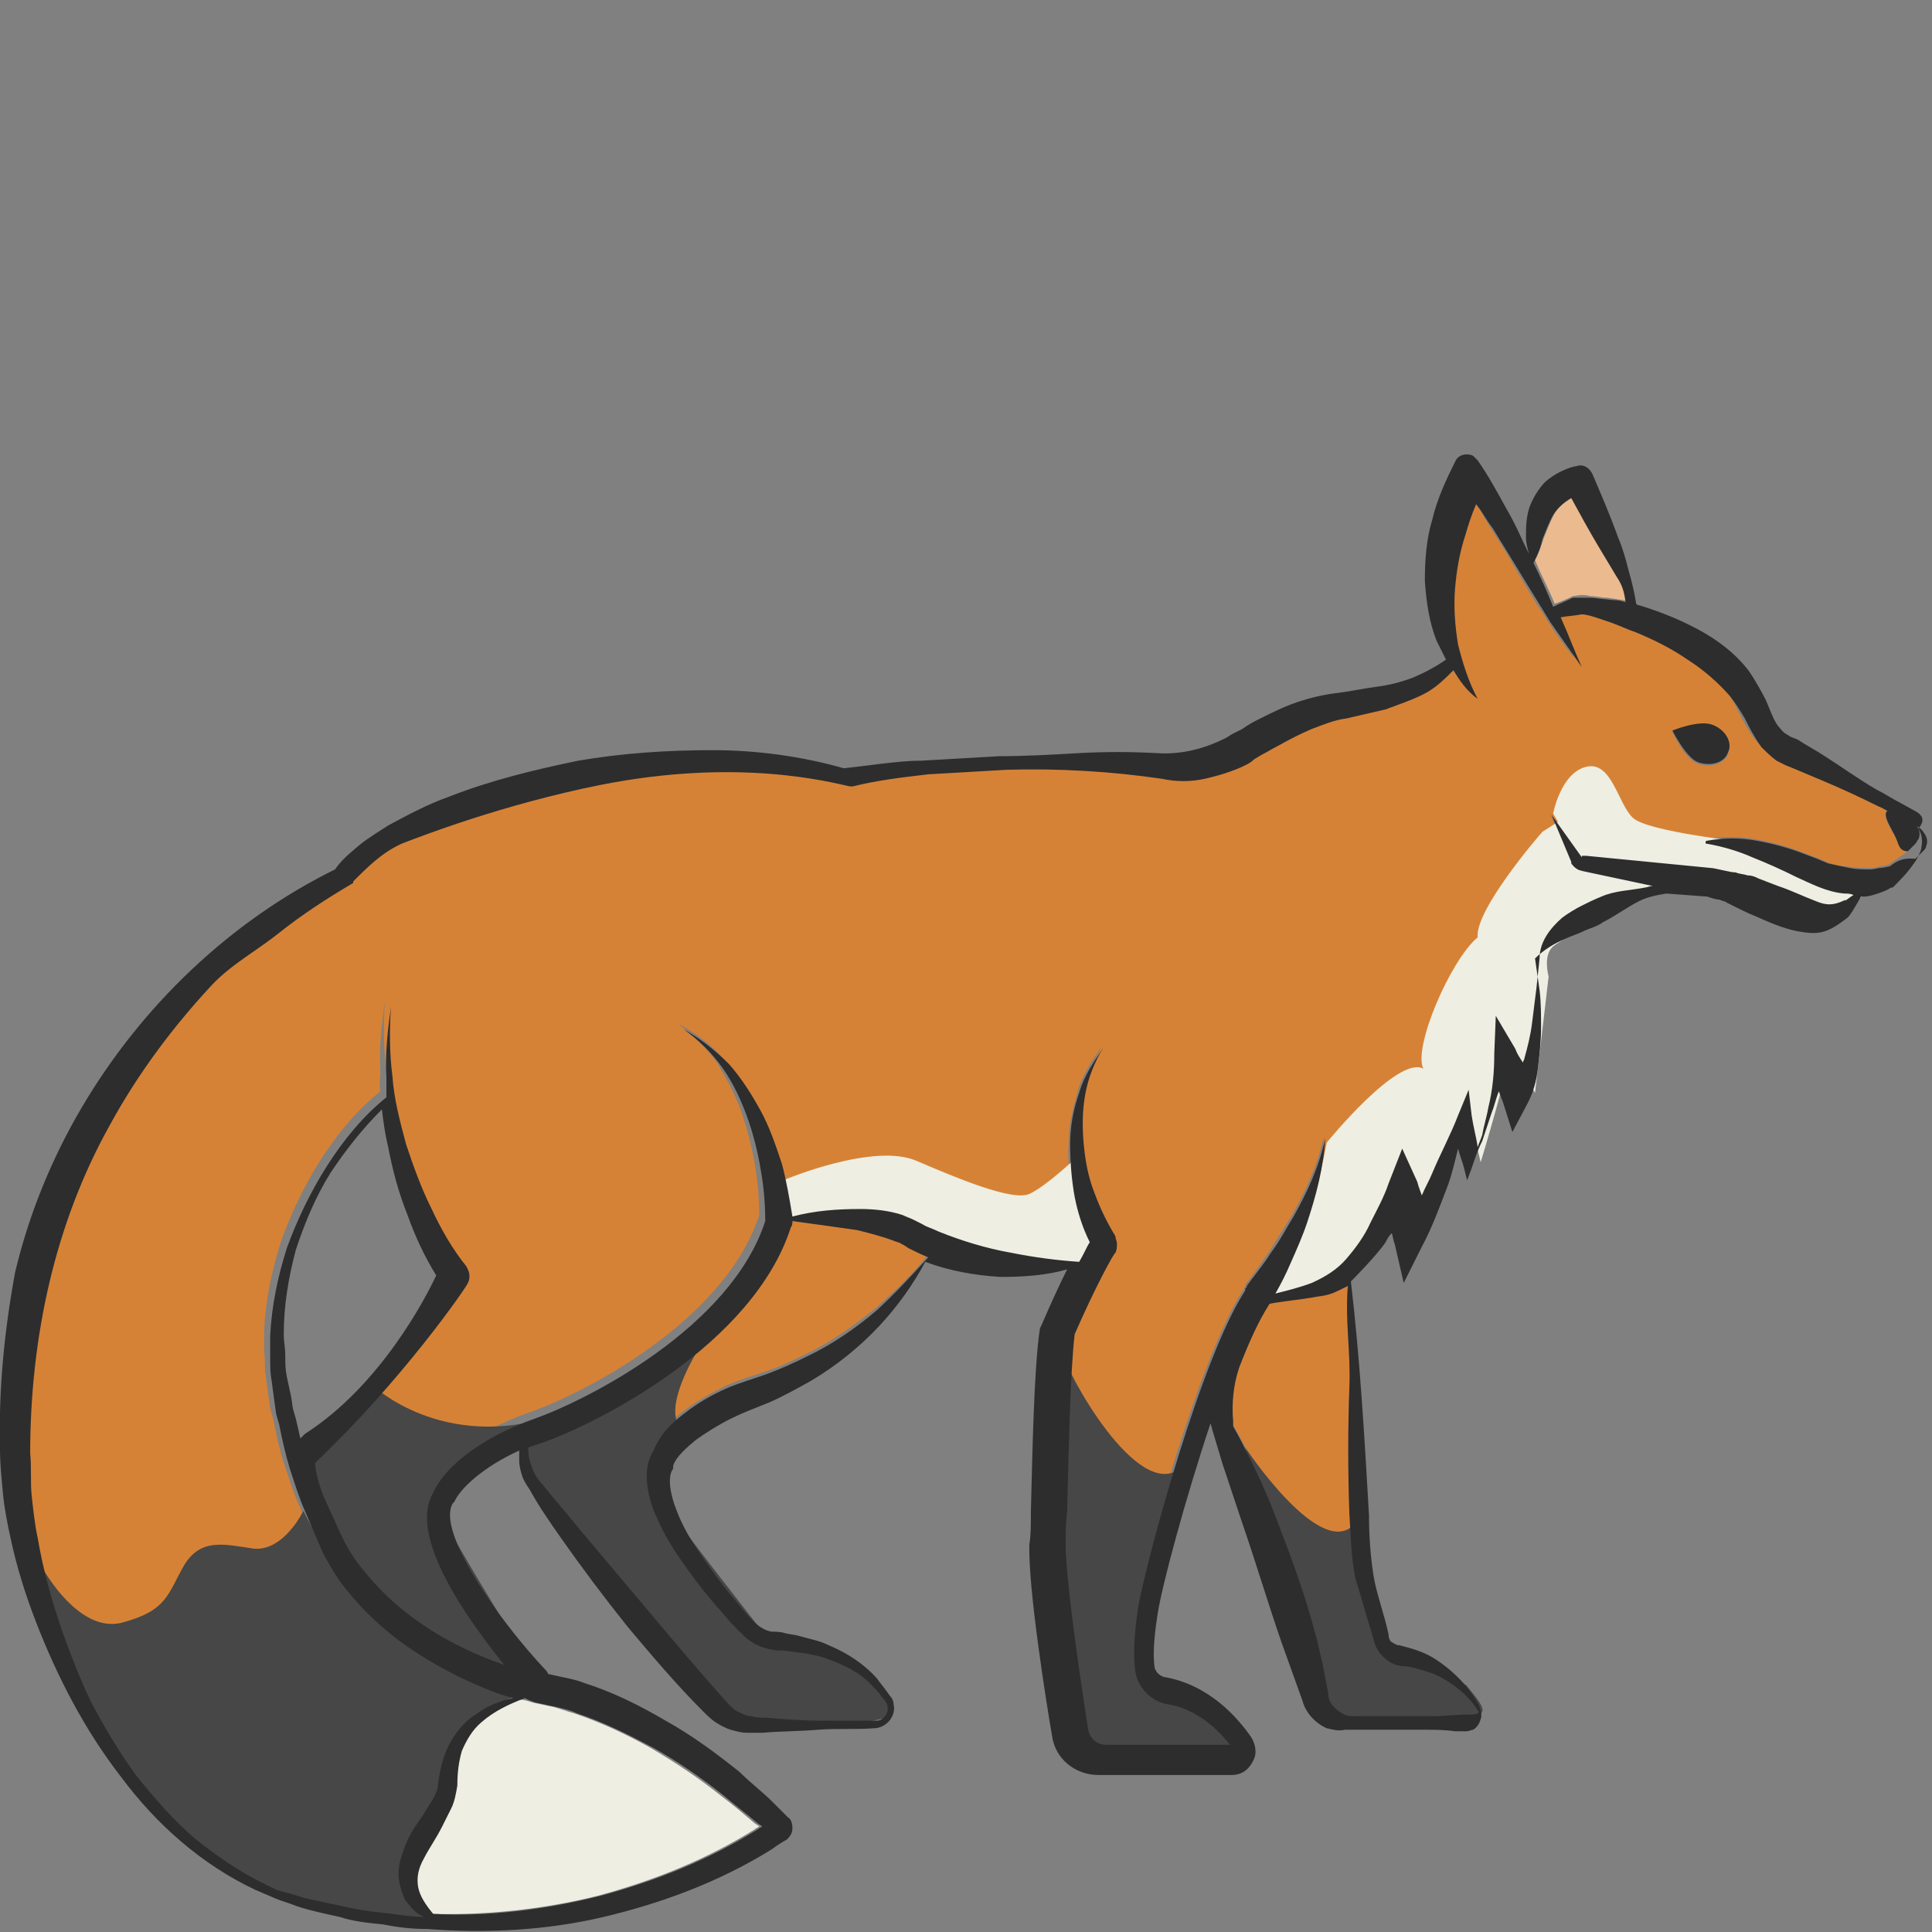 <?xml version="1.0" encoding="utf-8"?>
<!-- Generator: Adobe Illustrator 23.0.0, SVG Export Plug-In . SVG Version: 6.00 Build 0)  -->
<svg version="1.1" id="Layer_1" xmlns="http://www.w3.org/2000/svg" xmlns:xlink="http://www.w3.org/1999/xlink" x="0px" y="0px"
	 viewBox="0 0 128 128" 
width="128" height="128"
style="enable-background:new 0 0 128 128;" xml:space="preserve">
<rect x="0" y="0" width="128" height="128" fill="#808080" stroke="none"/>
<style type="text/css">
	.st0{fill:#D68236;}
	.st1{fill:#474747;}
	.st2{fill:#EEEEE2;}
	.st3{fill:#EBBB8F;}
	.st4{fill:#2D2D2D;}
</style>
<g>
	<path class="st0" d="M60.2,82.6l-0.3-0.2l-0.2-0.1c-0.2-0.1-0.3-0.2-0.5-0.2c-0.7-0.3-1.5-0.5-2.4-0.7c-1.4-0.3-2.8-0.5-4.3-0.6
		c0,0.1,0,0.3-0.1,0.4c0,0,0,0,0,0c-2.5,7.9-12.8,13-16.5,14.3c-0.3,0.1-0.6,0.2-0.9,0.3c0,0.3,0,0.5,0.1,0.8
		c0.1,0.3,0.2,0.5,0.3,0.8c0.1,0.2,0.3,0.5,0.5,0.7c0.8,1,1.6,1.9,2.4,2.9l4.8,5.7c1.6,1.9,3.2,3.8,4.8,5.6c0.2,0.2,0.4,0.4,0.6,0.6
		c0.2,0.2,0.4,0.3,0.6,0.4c0.2,0.1,0.5,0.2,0.7,0.2c0.3,0,0.6,0,0.9,0.1c1.2,0.1,2.5,0.1,3.7,0.2c1.2,0,2.5,0.1,3.7,0
		c0.5,0,0.8-0.5,0.7-0.9c0-0.1-0.1-0.2-0.1-0.3c-0.1-0.1-0.2-0.2-0.3-0.4c-0.2-0.2-0.4-0.5-0.6-0.7c-0.8-0.8-1.9-1.4-3-1.8
		c-0.6-0.2-1.1-0.3-1.7-0.4c-0.3,0-0.6-0.1-0.9-0.1c-0.3,0-0.6,0-1-0.1c-0.7-0.1-1.5-0.4-2-1c-0.5-0.5-0.9-0.9-1.3-1.4
		c-0.8-0.9-1.6-1.9-2.4-3c-0.7-1-1.4-2.1-2-3.4c-0.3-0.6-0.5-1.3-0.6-2c-0.1-0.7,0-1.6,0.4-2.4c0.5-1.1,1.3-1.9,2.1-2.5
		c0.8-0.6,1.7-1.1,2.7-1.6c0.9-0.4,1.9-0.7,2.8-1c0.9-0.3,1.7-0.7,2.5-1.1c1.7-0.8,3.2-1.9,4.7-3.1c1.2-1.1,2.4-2.2,3.4-3.5
		c0,0,0,0,0,0C61,83,60.6,82.8,60.2,82.6z"/>
	<path class="st0" d="M89.4,100.2c-0.1-2.8-0.1-5.6,0-8.4c0.1-2.3-0.3-4.4-0.1-6.7c-1,0.5-1.1,0.6-2,0.7c-1,0.2-3.1,0.4-3.2,0.5
		c-0.7,1.1-1.3,2.4-2,4.2c-0.4,1.1-0.6,2.4-0.4,3.6l0,0.3c0.3,0.6,0.7,1.2,1,1.9c0.6,1.2,1.2,2.5,1.7,3.8c1.1,2.6,2,5.2,2.7,7.9
		c0.2,0.7,0.3,1.4,0.5,2l0.4,2.1c0.1,0.6,0.4,1,0.9,1.3c0.3,0.1,0.5,0.2,0.9,0.2c0.3,0,0.7,0,1,0c1.4,0,2.8,0,4.2,0
		c0.7,0,1.4,0,2.1-0.1c0.3,0,0.8,0,0.8-0.1c0.1-0.1,0.1-0.2,0-0.2c-0.8-1.1-1.8-1.9-2.9-2.4c-0.6-0.2-1.2-0.4-1.8-0.5
		c-0.1,0-0.4,0-0.7-0.1c-0.3-0.1-0.5-0.2-0.7-0.4c-0.4-0.3-0.7-0.8-0.8-1.3l-0.6-2c-0.2-0.7-0.4-1.4-0.5-2.1
		C89.5,103,89.5,101.6,89.4,100.2z"/>
	<path class="st1" d="M47.6,87.6c-0.4,0.1-4,5.4-2.5,7c-1.3,2.1-1.7,3.8-0.9,5.2c0.8,1.3,6.4,8.4,6.4,8.4s5.4,1,6.3,2s2.9,2.5,2,3.5
		c-0.5,0.3-2.4,0.5-3.1,0.5c-0.7,0-5.9-0.2-6.1-0.1c-0.2,0-2-0.8-2.7-1.6c-0.6-0.7-10.8-13.2-11.2-13.7c-0.4-0.5-1.3-2.3-1.1-3.2
		c0.7-0.6,8.9-4.9,8.8-4.9S47.6,87.6,47.6,87.6z"/>
	<path class="st2" d="M30.4,116c-0.3,0.7-0.4,1.4-0.3,2.3c0,0.6-0.2,1.1-0.4,1.5c-0.2,0.4-0.4,0.9-0.6,1.2c-0.4,0.8-0.8,1.5-1.2,2.1
		c-0.3,0.7-0.5,1.2-0.4,1.9c0.1,0.6,0.5,1.2,1,1.8c3.7,0.1,7.5-0.3,11.1-1.2c3.7-1,7.2-2.4,10.4-4.4c0.1-0.1,0.2-0.1,0.3-0.2
		l-0.3-0.2c-0.7-0.6-1.4-1.2-2.2-1.8c-1.5-1.2-3-2.2-4.7-3.2c-1.6-0.9-3.3-1.7-5.1-2.3c-0.4-0.1-0.9-0.3-1.3-0.4l-1.4-0.3
		c-0.3-0.1-0.6-0.2-0.9-0.2c-1.1,0.3-2.1,0.8-2.9,1.6C31,114.6,30.6,115.3,30.4,116z"/>
	<path class="st1" d="M82.5,95.9c0,0,5.1,7.7,7.3,5c0.6,3.7,2.4,8.1,2.4,8.1s5,2.6,5,2.7c0,0.1,1.2,1.3,1,1.7
		c-0.2,0.4-0.7,0.6-0.9,0.6s-7.6-0.2-7.7-0.1c-0.1,0-2.4-0.5-2.3-1.7C86.9,110.2,82.5,95.9,82.5,95.9z"/>
	<path class="st3" d="M104.2,39.5L104.2,39.5L104.2,39.5c0.5-0.1,0.8-0.1,1.2,0c0.4,0,0.7,0.1,1.1,0.1c0.6,0.1,0.7,0.1,1.3,0.2
		c-0.1-0.7-0.2-1.1-0.6-1.7l-1.2-2c-0.6-1-1.2-2.1-1.8-3.2c-0.5,0.3-1,0.7-1.3,1.3c-0.2,0.4-0.4,0.9-0.6,1.4c-0.2,0.5-0.3,1-0.6,1.5
		c0.4,1,0.9,1.9,1.3,2.9C103.3,39.9,103.8,39.7,104.2,39.5z"/>
	<path class="st0" d="M125.6,55.5c-0.3-0.5-1-1.6-0.5-1.9c0.1,0,0.1,0,0.2-0.1c-0.5-0.2-0.9-0.5-1.4-0.7c-1.2-0.6-2.5-1.1-3.7-1.7
		l-1.9-0.8l-0.5-0.2c-0.2-0.1-0.4-0.2-0.6-0.3c-0.4-0.2-0.7-0.5-1-0.9c-0.5-0.7-0.8-1.3-1.1-1.9c-0.3-0.6-0.6-1.1-1-1.5
		c-0.8-0.9-1.7-1.7-2.8-2.4c-1.1-0.7-2.2-1.3-3.4-1.8c-0.6-0.3-1.2-0.5-1.8-0.7c-0.3-0.1-0.6-0.2-0.9-0.3c-0.3-0.1-0.7-0.2-0.9-0.2
		l0,0c-0.5,0.1-0.9,0.1-1.4,0.2c0.5,1.1,0.9,2.2,1.4,3.3c-0.8-1-1.5-2-2.1-3c-0.7-1-1.3-2.1-1.9-3.1c-0.6-1.1-1.3-2.1-1.9-3.1
		c-0.3-0.6-0.7-1.1-1.1-1.6c-0.3,0.7-0.5,1.3-0.7,2c-0.3,1.2-0.6,2.4-0.7,3.6c-0.1,1.2,0,2.5,0.2,3.7c0.2,1.2,0.6,2.4,1.3,3.6
		c-0.6-0.5-1.1-1.2-1.6-1.9c-0.6,0.6-1.3,1.2-2,1.6c-0.8,0.5-1.6,0.8-2.5,1c-0.8,0.3-1.7,0.5-2.6,0.6c-0.8,0.2-1.6,0.4-2.3,0.7
		c-0.8,0.3-1.5,0.7-2.2,1.1c-0.4,0.2-0.7,0.4-1.1,0.6l-0.5,0.3c-0.2,0.1-0.4,0.3-0.6,0.4c-0.8,0.4-1.8,0.8-2.7,0.9
		c-0.9,0.2-1.9,0.1-2.8,0c-3.3-0.4-6.8-0.6-10.3-0.6c-1.7,0-3.5,0.1-5.2,0.3c-1.7,0.2-3.5,0.4-5,0.8l-0.1,0l-0.1,0
		c-1.4-0.2-7.4-1.9-16.5-0.1c-6.5,1.3-11.8,3.4-13.2,3.9C24.9,56.1,24,57.1,23,58c0,0,0,0,0,0.1c-1.7,1-3.4,2.1-4.9,3.3
		c-1.5,1.2-3.1,2.2-4.5,3.5c-2.6,2.8-4.9,5.8-6.7,9.2c-3.6,6.7-5.3,14.3-5.3,21.8c0,0.9,0,1.9,0.1,2.8c0.1,0.9,0.2,1.9,0.4,2.8
		c0.3,1.9,0.8,3.7,1.4,5.5c0.6,1.8,1.3,3.6,2.1,5.3c0.8,1.7,1.8,3.4,3,4.9c1.1,1.5,2.4,3,3.9,4.2c1.5,1.2,3,2.3,4.8,3.1l0.6,0.3
		l0.7,0.2c0.4,0.2,0.9,0.3,1.4,0.4c0.4,0.1,0.9,0.2,1.4,0.3l1.4,0.3c0.9,0.2,1.9,0.3,2.8,0.4c0.7,0.1,1.4,0.2,2.1,0.2
		c-0.5-0.3-1-0.7-1.3-1.2c-0.3-0.5-0.4-1-0.4-1.6c0-0.6,0.1-1.1,0.3-1.5c0.3-0.9,0.8-1.7,1.3-2.4c0.5-0.7,1-1.4,1-1.9
		c0.1-0.9,0.3-1.8,0.7-2.7c0.4-0.9,1.1-1.6,1.8-2.1c0.8-0.5,1.6-0.9,2.5-1.1c0,0,0,0,0,0c-0.3-0.1-0.6-0.2-1-0.3
		c-1.9-0.7-3.7-1.6-5.4-2.7c-1.7-1.1-3.2-2.4-4.5-4c-0.6-0.8-1.2-1.6-1.7-2.6c-0.3-0.5-0.4-0.9-0.6-1.4l-0.6-1.4
		c-0.4-0.9-0.7-1.9-1-2.8c-0.3-0.9-0.5-1.9-0.7-2.9l-0.2-0.7l-0.1-0.7l-0.2-1.5c-0.1-0.5,0-1-0.1-1.5c0-0.5,0-1,0-1.5
		c0.1-2,0.5-3.9,1.1-5.8c1.3-3.7,3.6-7.6,6.6-10c-0.1-0.7,0-0.6,0-1.3c-0.1-1.6,0.1-3.1,0.3-4.7c-0.1,1.6-0.1,3.1,0.1,4.6
		c0.2,1.5,0.5,3,0.9,4.5c0.4,1.5,1,2.9,1.7,4.3c0.7,1.4,1.5,2.7,2.3,3.8l0,0c0.1,0.2,0.2,0.4,0.2,0.6c0,0.2,0,0.3-0.1,0.5
		c-0.1,0.3-4.5,6.5-10.1,11.9c-0.2,0.3,0.2,1.7,0.7,2.6l0.6,1.3c0.2,0.4,0.4,0.9,0.6,1.3c0.4,0.8,1,1.5,1.5,2.2
		c2.4,2.8,5.6,4.8,9.1,6c-2.5-3-6.4-8.4-4.7-11.4c0.8-1.8,3.3-3.7,6.7-4.9c3.5-1.2,13-6,15.3-13.1c0-1.1-0.1-2.3-0.3-3.4
		c-0.2-1.2-0.5-2.3-0.9-3.5c-0.4-1.1-1-2.2-1.6-3.2c-0.7-1-1.6-1.8-2.6-2.6c1.1,0.6,2.1,1.3,3,2.3c0.8,0.9,1.6,2,2.1,3.1
		c0.6,1.1,1,2.3,1.4,3.5c0.3,1.2,0.6,2.3,0.7,3.5c1.5-0.4,3-0.5,4.5-0.5c0.9,0,1.8,0.2,2.8,0.4c0.2,0.1,0.5,0.1,0.7,0.3L61,81
		c0.4,0.2,0.7,0.3,1.1,0.5c1.5,0.6,3.2,1,4.8,1.4c1.5,0.3,2.9,0.5,4.5,0.6c0.3-0.6,0.5-1,0.7-1.3c-0.4-1-0.7-2-1-3
		c-0.2-1.2-0.4-2.3-0.3-3.5c0-1.2,0.3-2.3,0.6-3.4c0.3-1.1,1-2.1,1.6-3c-0.5,1-1,2-1.2,3.1c-0.2,1.1-0.3,2.2-0.1,3.3
		c0.1,1.1,0.4,2.1,0.7,3.2c0.4,1,0.9,2,1.4,2.9l0,0c0.1,0.1,0.1,0.3,0.1,0.5c0,0.2,0,0.4-0.1,0.6c0,0-1.4,2.4-2.7,5.4
		c-0.3,2.6-0.5,8.1-0.5,11.7c0,0.9,0,1.6-0.1,2.2c-0.1,2.1,0.7,7.9,1.5,12.3c0.1,0.6,0.6,1,1.2,1h8.2c-0.8-1-2.2-2.4-4.2-2.7
		c-1.1-0.2-2-1.1-2.1-2.3c-0.1-0.8-0.1-2,0.2-4.1c0.5-3.3,4.2-16.6,7.1-21c0-0.1,0.1-0.1,0.1-0.2c0,0,0,0,0-0.1l0,0
		c0.6-0.7,1.1-1.5,1.6-2.2c0.5-0.8,1-1.6,1.5-2.4c0.9-1.6,1.7-3.3,2.1-5.2c-0.1,1.9-0.6,3.8-1.2,5.6c-0.3,0.9-0.7,1.8-1.1,2.7
		c-0.3,0.7-0.6,1.3-1,2c0.8-0.1,1.7-0.3,2.4-0.7c0.9-0.4,1.7-0.9,2.3-1.6c0.6-0.7,1.1-1.5,1.6-2.4c0.4-0.8,0.9-1.8,1.2-2.6l0.9-2.3
		l1,2.2c0.1,0.3,0.2,0.6,0.3,0.9c0,0,0,0,0,0c0.2-0.5,0.5-1,0.7-1.5c0.6-1.3,1.2-2.6,1.7-3.8l0.7-1.7l0.2,1.7
		c0.1,0.7,0.2,1.4,0.4,2.1c0.1-0.3,0.2-0.5,0.3-0.8c0.2-0.6,0.3-1.2,0.4-1.8c0.2-1.2,0.3-2.4,0.4-3.6l0.1-2.5l1.3,2.2
		c0.2,0.3,0.3,0.6,0.5,0.9c0-0.1,0.1-0.2,0.1-0.3c0.2-0.8,0.3-1.5,0.5-2.3c0.1-0.8,0.2-1.6,0.3-2.4l0.2-1.9c0,0,0,0,0,0
		c0-1.1,0.7-2,1.5-2.7c0.4-0.3,0.9-0.6,1.3-0.8c0.4-0.2,0.9-0.4,1.3-0.6c0.9-0.3,1.9-0.4,2.9-0.6c0.2,0,0.4-0.1,0.5-0.1l-4.7-1
		l0.1,0c-0.3,0-0.7-0.2-0.8-0.5l0-0.1l0,0l-1.3-3.1l2,2.8l0-0.1c0.1,0.1,0.2,0.1,0.2,0l0,0l0.1,0l8.2,0.8c0.2,0,1.3,0.3,1.7,0.3
		c0.3,0.1,0.5,0,0.8,0.2c0.3,0.1,0.5,0.2,0.7,0.2l1.3,0.5c0.9,0.3,1.7,0.7,2.5,1c0.7,0.3,1.2,0.3,2-0.1l-0.1,0.1
		c0.2-0.1,0.4-0.3,0.6-0.4c-0.2,0-0.4,0-0.6-0.1c-1.2-0.2-2.3-0.7-3.2-1.1c-1-0.4-1.9-0.9-2.9-1.3c-1-0.4-2-0.7-3-0.9
		c-0.1,0-0.1-0.1-0.1-0.1c0,0,0-0.1,0.1-0.1c1.1-0.2,2.2-0.2,3.3,0c1.1,0.2,2.2,0.5,3.2,0.9l0.8,0.3c0.3,0.1,0.5,0.2,0.7,0.3
		c0.5,0.2,0.9,0.3,1.4,0.3c0.5,0.1,0.9,0.1,1.4,0.1c0.2,0,0.5,0,0.7-0.1c0.2,0,0.5-0.1,0.6-0.1c0.4-0.3,0.9-0.6,1.3-0.9
		C125.8,56.4,125.8,55.9,125.6,55.5z M114.5,49.9c-0.2,0.7-1.2,1-2,0.7c-0.9-0.3-1.7-2.1-1.7-2.1s1.7-0.7,2.6-0.4
		C114.3,48.3,114.8,49.2,114.5,49.9z"/>
	<path class="st1" d="M70.6,90c-0.2,0.4,4.8,9.8,7.7,7.2c-1.2,3.7-2.7,12.6-2.2,13.4c0.5,0.8,4.1,2.2,4.7,2.8c0.6,0.6,2,2.2,1.6,2.7
		c-1.7-0.1-8.9,0.2-9.2,0.1c-0.3-0.1-2.1-1.8-2.3-2.9c-0.2-1.1-1.3-14.4-1.4-16.3C69.6,95.1,70.6,90,70.6,90z"/>
	<path class="st2" d="M51.9,78.2c0.2-0.1,6-2.5,8.8-1.3c2.8,1.2,6.4,2.7,7.5,2.2c1.1-0.5,3.1-2.4,3.1-2.4l1.9,5.4L72,83.6
		c0,0-2.4,0.4-3.4,0.3c-0.9,0-6.1-1.4-7.7-2c-1.6-0.6-4.8-1.2-6.3-1.3c-1.5-0.1-2.9,0.1-2.9,0.1L51.9,78.2z"/>
	<path class="st1" d="M2.5,103.3c0.1,0.3,2.6,5,5.6,4.2s3-1.9,4.1-3.8c1.1-1.8,2.6-1.4,4.6-1.1c2,0.2,3.3-2.5,3.3-2.5s3.1,6.4,6.7,8
		c3.6,1.6,8.7,3.9,8.6,3.8c-0.2,0-3.2,1.2-4.1,2c-0.9,0.7-2.3,3.2-2.1,5.2c-0.8,1.1-3,4.2-2.6,5.4s2.2,3.2,2.2,3.2
		c-1.8-0.3-8-1.4-10.7-2.4s-5.9-3.2-8.4-6.2s-4.7-7.6-6-10.2C2.4,106.3,2.5,103.3,2.5,103.3z"/>
	<path class="st1" d="M24.7,91.8c0,0,4.6,4.4,12,2c-5.5,2.2-8,4.8-7.5,6.3c0.4,1.5,7.1,11.9,6.8,11.8c-0.3-0.1-6.2-2.6-8.7-3.9
		c-2.5-1.3-7.3-9.6-7.7-11.2C21.3,95.2,24.7,91.8,24.7,91.8z"/>
	<path class="st4" d="M113.4,48c-0.9-0.3-2.6,0.4-2.6,0.4s0.9,1.8,1.7,2.1c0.9,0.3,1.8,0,2-0.7C114.8,49.2,114.3,48.3,113.4,48z"/>
	<path class="st2" d="M102.2,55.1c-0.2,0.2-4.5,5.2-4.3,7c-1.8,1.5-4.3,7.3-3.6,8.7c-1.7-0.9-6.4,4.9-6.4,4.9s-1.1,6.2-2.8,8
		c-1.1,1-1.4,2.6-1.4,2.6s4.9-0.7,5.7-1.6c0.8-1,3.8-6.2,3.8-6.2l1,3.3l3.2-7.7l0.7,2.9c0,0,2-6.6,1.9-7.4c0.9,1.4,1.7,2.8,1.7,2.8
		l0.9-7.7c0,0-0.4-1.4,0.3-2c0.7-0.6,6.4-3.6,6.4-3.6s2-1,1.7-1c-0.2,0-5.1-0.5-5.1-0.5s-2-1.9-2.1-2.2c-0.1-0.2-0.5-1-0.5-1
		L102.2,55.1z"/>
	<path class="st2" d="M115.8,55.8c-0.2,0-6.6-0.7-7.6-1.6s-1.4-3.8-3.1-3.4s-2.2,3.1-2.2,3.1s1.8,3.1,1.9,3.2c0.1,0,2.7,0.5,3,0.6
		c0.4,0.1,6.9,1.1,6.9,1.1c0.1,0,5.5,2.5,6.4,2.3c0.9-0.3,2.8-2.1,2.8-2.5c-0.9-0.2-4.4-1.2-5.2-1.5
		C117.9,56.7,115.8,55.8,115.8,55.8z"/>
	<path class="st4" d="M125.6,55.5c0.2,0.4,0.2,0.9,0.8,0.9c0.1-0.1,0.1-0.1,0.2-0.2c0.1-0.1,0.2-0.2,0.3-0.3
		c0.1-0.1,0.1-0.2,0.2-0.3c0.1-0.2,0.1-0.5,0-0.7c-0.1-0.2-0.3-0.5-0.5-0.6c-0.3-0.2-0.6-0.3-0.9-0.5c-0.1-0.1-0.3-0.1-0.4-0.2
		c-0.1,0-0.2,0-0.2,0.1C124.6,53.9,125.4,55,125.6,55.5z"/>
	<path class="st4" d="M127,53.8l-0.9-0.5c-0.6-0.3-1.2-0.7-1.8-1c-1.2-0.7-2.3-1.5-3.4-2.2c-0.6-0.4-1.2-0.7-1.8-1.1l-0.5-0.2
		c-0.1-0.1-0.2-0.1-0.3-0.2c-0.2-0.1-0.3-0.3-0.5-0.5c-0.3-0.4-0.5-1-0.8-1.7c-0.3-0.6-0.7-1.3-1.1-1.9c-0.9-1.2-2.1-2.1-3.4-2.8
		c-1.3-0.7-2.6-1.2-3.9-1.6c-0.1,0-0.1,0-0.2-0.1c-0.1-0.7-0.3-1.5-0.5-2.2c-0.2-0.8-0.4-1.5-0.7-2.2c-0.5-1.4-1.1-2.8-1.7-4.2
		c-0.2-0.4-0.6-0.7-1.1-0.5l-0.1,0c-0.7,0.2-1.3,0.5-1.9,1c-0.5,0.5-0.9,1.2-1.1,1.8c-0.2,0.7-0.2,1.3-0.2,1.9
		c0,0.4,0.1,0.7,0.2,1.1c-0.5-1-0.9-2-1.5-3c-0.6-1.1-1.2-2.2-1.9-3.2c-0.1-0.1-0.2-0.2-0.3-0.3c-0.4-0.2-1-0.1-1.2,0.4l0,0
		c-0.6,1.2-1.2,2.5-1.5,3.8c-0.4,1.3-0.5,2.7-0.5,4.1c0.1,1.4,0.3,2.8,0.8,4c0.2,0.4,0.4,0.8,0.6,1.2c-0.7,0.5-1.5,0.9-2.2,1.2
		c-0.8,0.3-1.6,0.5-2.4,0.6c-0.8,0.1-1.7,0.3-2.5,0.4c-0.9,0.1-1.8,0.3-2.7,0.6c-0.9,0.3-1.7,0.7-2.5,1.1c-0.4,0.2-0.8,0.4-1.2,0.7
		l-0.6,0.3c-0.2,0.1-0.3,0.2-0.5,0.3c-1.4,0.7-2.9,1.1-4.5,1c-1.8-0.1-3.5-0.1-5.3,0c-1.7,0.1-3.5,0.2-5.2,0.2
		c-1.7,0.1-3.5,0.2-5.2,0.3c-0.9,0-1.7,0.1-2.6,0.2c-0.8,0.1-1.6,0.2-2.5,0.3c-2.8-0.8-5.8-1.2-8.7-1.2c-3,0-6,0.2-8.9,0.7
		c-2.9,0.6-5.8,1.3-8.6,2.4c-1.4,0.5-2.7,1.2-4,1.9c-0.6,0.4-1.3,0.8-1.9,1.3c-0.6,0.5-1.2,1-1.6,1.6c0,0,0,0,0,0
		c-6.9,3.4-12.8,9-16.8,15.8c-2,3.4-3.5,7.1-4.4,10.9C0.3,88.1-0.1,92,0,96c0,1,0.1,1.9,0.2,3c0.1,1,0.3,2,0.5,2.9
		c0.4,1.9,1,3.8,1.7,5.6c1.4,3.6,3.2,7.1,5.6,10.2c2.3,3.1,5.3,5.8,8.9,7.5l0.7,0.3l0.7,0.3c0.5,0.2,0.9,0.3,1.4,0.5
		c0.9,0.3,1.9,0.5,2.8,0.7c0.9,0.3,1.9,0.4,2.9,0.5c1,0.2,1.9,0.3,2.9,0.3c3.9,0.3,7.9,0.1,11.7-0.8c3.8-0.9,7.6-2.3,11-4.4
		c0.2-0.1,0.4-0.3,0.6-0.4c0.1-0.1,0.2-0.1,0.3-0.2l0.2-0.1l0,0c0,0,0,0,0.1-0.1c0.2-0.2,0.3-0.4,0.3-0.7c0-0.3-0.1-0.6-0.3-0.7
		l-0.1-0.1l-0.1-0.1l-0.3-0.3l-0.5-0.5c-0.7-0.7-1.5-1.3-2.2-2c-1.5-1.2-3.1-2.4-4.9-3.4c-1.7-1-3.5-1.9-5.4-2.5
		c-0.5-0.2-1-0.3-1.5-0.4l-0.9-0.2c0-0.1-0.1-0.2-0.1-0.2c-3.3-3.5-7.3-9.3-6.2-11.1l0.1-0.1c0.4-0.9,1.9-2.3,4.3-3.4
		c0,0.2,0,0.5,0,0.7c0,0.3,0.1,0.7,0.2,1c0.1,0.3,0.3,0.6,0.5,0.9c0.6,1.1,1.3,2.1,2,3.1c1.4,2,2.9,4,4.5,6c1.6,1.9,3.2,3.8,5,5.6
		c0.2,0.2,0.5,0.5,0.8,0.7c0.3,0.2,0.7,0.4,1,0.5c0.4,0.1,0.7,0.2,1.1,0.2c0.4,0,0.6,0,1,0c1.2-0.1,2.5-0.1,3.7-0.2
		c1.2-0.1,2.5,0,3.7-0.1c0.8,0,1.5-0.8,1.3-1.6c0-0.2-0.1-0.4-0.2-0.5c-0.1-0.1-0.2-0.3-0.3-0.4c-0.2-0.3-0.4-0.5-0.6-0.8
		c-0.9-1-2-1.7-3.2-2.2c-0.6-0.3-1.2-0.4-1.9-0.6c-0.3-0.1-0.6-0.1-1-0.2c-0.3-0.1-0.7-0.1-0.9-0.1c-0.5-0.1-0.9-0.4-1.2-0.7
		c-0.4-0.4-0.8-0.9-1.2-1.4c-0.8-0.9-1.5-1.9-2.2-2.9c-0.7-1-1.3-2-1.7-3.1c-0.4-1-0.6-2.2-0.2-2.7l0-0.1l0-0.1
		c0.2-0.6,0.9-1.2,1.5-1.7c0.7-0.5,1.5-1,2.3-1.4c0.8-0.4,1.6-0.7,2.6-1.1c0.9-0.4,1.8-0.9,2.7-1.4c1.7-1,3.3-2.3,4.6-3.7
		c1.2-1.3,2.2-2.7,3-4.2c1.6,0.6,3.3,0.9,5,1c1.5,0,3-0.1,4.4-0.5c-0.5,1-1.1,2.3-1.7,3.7l-0.1,0.2c-0.4,2.6-0.5,8.3-0.6,12.1
		c0,0.9,0,1.6-0.1,2.2c-0.1,2.8,1.1,10.4,1.5,12.7c0.2,1.5,1.5,2.6,3.1,2.6h8.8c0.6,0,1.1-0.3,1.4-0.9c0.3-0.5,0.2-1.1-0.1-1.6
		c-0.9-1.3-2.8-3.5-5.8-4c-0.3-0.1-0.5-0.3-0.6-0.6c-0.1-0.7-0.1-1.7,0.2-3.6c0.3-1.9,1.8-7.5,3.5-12.6l0.2,0.7l0.6,2l1.3,3.9
		c0.9,2.6,1.7,5.3,2.6,7.9l1.4,3.9c0.2,0.8,0.9,1.5,1.6,1.8c0.4,0.1,0.8,0.2,1.2,0.1c0.3,0,0.7,0,1,0c1.4,0,2.8,0,4.2,0
		c0.7,0,1.4,0,2.1,0.1l0.5,0c0.1,0,0.2,0,0.3,0c0.1,0,0.3-0.1,0.4-0.1c0.3-0.2,0.4-0.4,0.5-0.7c0.1-0.3,0-0.6-0.1-0.9
		c-0.7-1.3-1.8-2.4-3.1-3.2c-0.7-0.4-1.4-0.6-2.2-0.8c-0.2,0-0.3-0.1-0.3-0.1c-0.1,0-0.1-0.1-0.2-0.1c-0.1-0.1-0.2-0.2-0.2-0.5
		c-0.3-1.4-0.8-2.7-1-3.9c-0.2-1.3-0.3-2.6-0.3-4c-0.3-5.2-0.6-10.4-1.2-15.5c0,0,1.7-1.7,2.3-2.6c0.1-0.2,0.2-0.4,0.4-0.6
		c0.1,0.2,0.1,0.5,0.2,0.7l0.6,2.6l1.2-2.4c0.7-1.3,1.2-2.7,1.7-4c0.3-0.8,0.5-1.7,0.7-2.5c0.1,0.4,0.3,0.9,0.4,1.3l0.2,0.8l0.3-0.8
		c0.2-0.6,0.4-1.2,0.7-1.8c0.2-0.6,0.4-1.2,0.6-1.8c0.2-0.5,0.3-1,0.5-1.5c0.1,0.3,0.2,0.5,0.3,0.8l0.6,1.9l0.9-1.7
		c0.5-0.9,0.7-1.7,0.8-2.6c0.1-0.9,0.2-1.7,0.2-2.6c0-0.8,0-1.7-0.1-2.5c-0.1-0.7-0.2-1.4-0.3-2.1c0.6-0.6,1.3-1,2-1.3
		c0.4-0.2,0.8-0.3,1.2-0.5c0.4-0.2,0.9-0.3,1.3-0.6c0.8-0.4,1.6-1,2.4-1.4c0.6-0.3,1.2-0.4,1.8-0.5c0,0,1.4,0.1,2.7,0.2
		c0.3,0.1,0.6,0.2,0.8,0.2c0.2,0.1,0.4,0.1,0.5,0.2l0.6,0.3c0.4,0.2,0.8,0.4,1.3,0.6c0.9,0.4,1.8,0.8,2.8,1c0.6,0.1,1.2,0.2,1.8,0
		c0.6-0.2,1.1-0.6,1.5-0.9l0.1-0.1c0.3-0.4,0.5-0.8,0.8-1.3c0.1,0,0.1,0,0.2,0c0.3,0,0.6-0.1,0.9-0.2c0.3-0.1,0.6-0.2,0.9-0.4l0.1,0
		l0,0c0.5-0.5,1-1,1.4-1.6c0.1-0.1,0.2-0.3,0.3-0.5c0.1-0.2,0.2-0.4,0.2-0.6c0.1-0.4,0-0.9-0.2-1.2C127.6,54.3,127.3,54,127,53.8z
		 M102.2,35.7c0.2-0.5,0.4-1,0.6-1.4c0.3-0.6,0.8-1,1.3-1.3c0.6,1.1,1.2,2.2,1.8,3.2l1.2,2c0.4,0.6,0.5,1,0.6,1.7
		c-0.6-0.2-0.7-0.1-1.3-0.2c-0.3,0-0.7-0.1-1.1-0.1c-0.4,0-0.7,0-1.1,0l0,0l0,0c-0.4,0.2-0.9,0.4-1.3,0.6c-0.4-1-0.8-1.9-1.3-2.9
		C101.9,36.7,102.1,36.2,102.2,35.7z M35.5,112.8l1.4,0.3c0.4,0.1,0.9,0.2,1.3,0.4c1.8,0.6,3.4,1.4,5.1,2.3c1.6,0.9,3.2,2,4.7,3.2
		c0.7,0.6,1.5,1.2,2.2,1.8l0.3,0.2c-0.1,0.1-0.2,0.1-0.3,0.2c-3.2,2-6.7,3.4-10.4,4.4c-3.6,0.9-7.4,1.4-11.1,1.2
		c-0.5-0.6-0.9-1.2-1-1.8c-0.1-0.6,0-1.2,0.4-1.9c0.3-0.6,0.8-1.3,1.2-2.1c0.2-0.4,0.4-0.8,0.6-1.2c0.2-0.4,0.3-0.9,0.4-1.5
		c0-0.9,0.1-1.6,0.3-2.3c0.3-0.7,0.7-1.4,1.3-1.9c0.8-0.7,1.8-1.2,2.9-1.6C34.9,112.6,35.2,112.7,35.5,112.8z M58.1,86.8
		c-1.4,1.2-3,2.3-4.7,3.1c-0.8,0.4-1.7,0.8-2.5,1.1c-0.8,0.3-1.9,0.6-2.8,1c-0.9,0.4-1.8,0.9-2.7,1.6c-0.8,0.6-1.6,1.3-2.1,2.5
		c-0.5,0.8-0.5,1.7-0.4,2.4c0.1,0.7,0.3,1.4,0.6,2c0.5,1.2,1.2,2.3,2,3.4c0.7,1,1.5,2,2.4,3c0.4,0.5,0.8,0.9,1.3,1.4
		c0.6,0.6,1.3,0.9,2,1c0.4,0.1,0.7,0,1,0.1c0.3,0,0.6,0.1,0.9,0.1c0.6,0.1,1.2,0.2,1.7,0.4c1.1,0.4,2.2,0.9,3,1.8
		c0.2,0.2,0.4,0.4,0.6,0.7c0.1,0.1,0.2,0.2,0.3,0.4c0.1,0.1,0.1,0.2,0.1,0.3c0.1,0.4-0.3,0.9-0.7,0.9c-1.2,0-2.5,0-3.7,0
		c-1.2,0-2.5-0.1-3.7-0.2c-0.3,0-0.6,0-0.9-0.1c-0.3,0-0.5-0.1-0.7-0.2c-0.2-0.1-0.5-0.2-0.6-0.4c-0.2-0.1-0.3-0.3-0.6-0.6
		c-1.6-1.8-3.2-3.7-4.8-5.6l-4.8-5.7c-0.8-1-1.6-1.9-2.4-2.9c-0.2-0.2-0.4-0.5-0.5-0.7c-0.1-0.2-0.2-0.5-0.3-0.8
		C35,96.4,35,96.2,35,95.9c0.3-0.1,0.6-0.2,0.9-0.3c3.7-1.3,14-6.5,16.5-14.3c0,0,0,0,0,0c0.1-0.1,0.1-0.3,0.1-0.4
		c1.5,0.2,2.9,0.4,4.3,0.6c0.8,0.2,1.6,0.4,2.4,0.7c0.2,0.1,0.4,0.1,0.5,0.2l0.2,0.1l0.3,0.2c0.4,0.2,0.8,0.4,1.3,0.6c0,0,0,0,0,0
		C60.4,84.5,59.3,85.7,58.1,86.8z M90.4,106.6l0.6,2c0.1,0.5,0.4,1,0.8,1.3c0.2,0.2,0.4,0.3,0.7,0.4c0.3,0.1,0.6,0.1,0.7,0.1
		c0.6,0.1,1.2,0.3,1.8,0.5c1.1,0.5,2.2,1.3,2.9,2.4c0.1,0.1,0.1,0.2,0,0.2c0,0.1-0.5,0.1-0.8,0.1c-0.7,0-1.4,0.1-2.1,0.1
		c-1.4,0-2.8,0-4.2,0c-0.3,0-0.7,0-1,0c-0.4,0-0.6,0-0.9-0.2c-0.5-0.3-0.9-0.7-0.9-1.3l-0.4-2.1c-0.2-0.7-0.3-1.4-0.5-2
		c-0.7-2.7-1.7-5.3-2.7-7.9c-0.5-1.3-1.1-2.6-1.7-3.8c-0.3-0.6-0.6-1.2-1-1.9l0-0.3c-0.1-1.2,0-2.4,0.4-3.6c0.7-1.8,1.3-3.1,2-4.2
		c0.1-0.1,2.2-0.3,3.2-0.5c0.8-0.1,1-0.2,2-0.7c-0.2,2.3,0.2,4.4,0.1,6.7c-0.1,2.8-0.1,5.6,0,8.4c0.1,1.4,0.1,2.8,0.4,4.3
		C90,105.2,90.2,105.9,90.4,106.6z M125.2,57.4c-0.1,0-0.4,0.1-0.6,0.1c-0.2,0-0.4,0.1-0.7,0.1c-0.5,0-0.9,0-1.4-0.1
		c-0.5-0.1-0.9-0.2-1.4-0.3c-0.2-0.1-0.5-0.2-0.7-0.3l-0.8-0.3c-1-0.4-2.1-0.7-3.2-0.9c-1.1-0.2-2.2-0.2-3.3,0c0,0-0.1,0-0.1,0.1
		c0,0.1,0,0.1,0.1,0.1c1.1,0.2,2.1,0.5,3,0.9c1,0.4,1.9,0.8,2.9,1.3c0.9,0.4,2,1,3.2,1.1c0.2,0,0.4,0,0.6,0.1
		c-0.2,0.1-0.4,0.3-0.6,0.4l0.1-0.1c-0.8,0.4-1.3,0.4-2,0.1c-0.8-0.3-1.6-0.7-2.5-1l-1.3-0.5c-0.2-0.1-0.4-0.2-0.7-0.2
		c-0.3-0.1-0.6-0.1-0.8-0.2c-0.4,0-1.4-0.3-1.7-0.3l-8.2-0.8l-0.1,0l0,0c-0.1,0-0.2,0-0.2,0l0,0.1l-2-2.8l1.3,3.1l0,0l0,0.1
		c0.2,0.3,0.5,0.5,0.8,0.5l-0.1,0l4.7,1c-0.2,0-0.4,0.1-0.5,0.1c-1,0.2-2,0.2-2.9,0.6c-0.5,0.2-0.9,0.4-1.3,0.6
		c-0.4,0.2-0.9,0.5-1.3,0.8c-0.8,0.7-1.5,1.6-1.5,2.7c0,0,0,0,0,0l-0.2,1.9c-0.1,0.8-0.2,1.6-0.3,2.4c-0.1,0.8-0.3,1.6-0.5,2.3
		c0,0.1-0.1,0.2-0.1,0.3c-0.2-0.3-0.4-0.6-0.5-0.9l-1.3-2.2l-0.1,2.5c0,1.2-0.1,2.4-0.4,3.6c-0.1,0.6-0.3,1.2-0.4,1.8
		c-0.1,0.3-0.2,0.5-0.3,0.8c-0.1-0.7-0.3-1.4-0.4-2.1l-0.2-1.7l-0.7,1.7c-0.5,1.3-1.2,2.6-1.7,3.8c-0.2,0.5-0.5,1-0.7,1.5
		c0,0,0,0,0,0c-0.1-0.3-0.2-0.5-0.3-0.9l-1-2.2l-0.9,2.3c-0.3,0.9-0.8,1.8-1.2,2.6c-0.4,0.9-1,1.7-1.6,2.4c-0.6,0.7-1.4,1.2-2.3,1.6
		c-0.8,0.3-1.6,0.5-2.4,0.7c0.4-0.7,0.7-1.3,1-2c0.4-0.9,0.8-1.8,1.1-2.7c0.6-1.8,1.1-3.7,1.2-5.6c-0.4,1.9-1.2,3.6-2.1,5.2
		c-0.5,0.8-0.9,1.6-1.5,2.4c-0.5,0.8-1.1,1.5-1.6,2.2l0,0c0,0,0,0,0,0.1c-0.1,0-0.1,0.1-0.1,0.2c-2.9,4.4-6.5,17.7-7.1,21
		c-0.3,2.1-0.3,3.2-0.2,4.1c0.1,1.1,1,2.1,2.1,2.3c2,0.3,3.4,1.7,4.2,2.7h-8.2c-0.6,0-1.1-0.4-1.2-1c-0.7-4.4-1.5-10.2-1.5-12.3
		c0-0.6,0-1.3,0.1-2.2c0.1-3.7,0.2-9.2,0.5-11.7c1.3-3,2.6-5.4,2.7-5.4c0.1-0.2,0.1-0.4,0.1-0.6c0-0.2-0.1-0.3-0.1-0.5l0,0
		c-0.5-0.8-1-1.8-1.4-2.9c-0.4-1-0.6-2.1-0.7-3.2c-0.1-1.1-0.1-2.2,0.1-3.3c0.2-1.1,0.6-2.1,1.2-3.1c-0.6,0.9-1.3,1.9-1.6,3
		c-0.4,1.1-0.6,2.3-0.6,3.4c0,1.2,0.1,2.4,0.3,3.5c0.2,1,0.5,2,1,3c-0.2,0.3-0.4,0.8-0.7,1.3c-1.5-0.1-3-0.3-4.5-0.6
		c-1.7-0.3-3.3-0.8-4.8-1.4c-0.4-0.2-0.8-0.3-1.1-0.5l-0.6-0.3c-0.2-0.1-0.5-0.2-0.7-0.3c-0.9-0.3-1.9-0.4-2.8-0.4
		c-1.5,0-3,0.1-4.5,0.5c-0.2-1.2-0.4-2.4-0.7-3.5c-0.4-1.2-0.8-2.4-1.4-3.5c-0.6-1.1-1.3-2.2-2.1-3.1c-0.9-0.9-1.9-1.7-3-2.3
		c1,0.7,1.9,1.6,2.6,2.6c0.7,1,1.2,2.1,1.6,3.2c0.4,1.1,0.7,2.3,0.9,3.5c0.2,1.1,0.3,2.3,0.3,3.4c-2.3,7.1-11.9,11.9-15.3,13.1
		c-3.4,1.2-5.9,3.1-6.7,4.9c-1.7,2.9,2.3,8.4,4.7,11.4c-3.5-1.2-6.8-3.2-9.1-6c-0.6-0.7-1.1-1.4-1.5-2.2c-0.2-0.4-0.4-0.8-0.6-1.3
		l-0.6-1.3c-0.4-0.8-0.8-2.3-0.7-2.6c5.7-5.4,10-11.6,10.1-11.9c0.1-0.2,0.1-0.3,0.1-0.5c0-0.2-0.1-0.4-0.2-0.6l0,0
		c-0.9-1.1-1.7-2.5-2.3-3.8c-0.7-1.4-1.2-2.8-1.7-4.3c-0.4-1.5-0.8-3-0.9-4.5c-0.2-1.5-0.2-3.1-0.1-4.6c-0.2,1.5-0.4,3.1-0.3,4.7
		c0,0.7,0,0.6,0,1.3c-3,2.4-5.3,6.4-6.6,10c-0.6,1.9-1,3.8-1.1,5.8c0,0.5,0,1,0,1.5c0,0.5,0,1,0.1,1.5l0.2,1.5l0.1,0.7l0.2,0.7
		c0.2,1,0.4,1.9,0.7,2.9c0.3,0.9,0.6,1.9,1,2.8l0.6,1.4c0.2,0.5,0.4,0.9,0.6,1.4c0.5,0.9,1,1.8,1.7,2.6c1.3,1.6,2.8,2.9,4.5,4
		c1.7,1.1,3.5,2,5.4,2.7c0.3,0.1,0.6,0.2,1,0.3c0,0,0,0,0,0c-0.9,0.2-1.7,0.5-2.5,1.1c-0.8,0.5-1.4,1.3-1.8,2.1
		c-0.4,0.8-0.6,1.8-0.7,2.7c-0.1,0.6-0.6,1.2-1,1.9c-0.5,0.7-1,1.4-1.3,2.4c-0.2,0.5-0.3,1-0.3,1.5c0,0.5,0.2,1.1,0.4,1.6
		c0.4,0.6,0.8,1,1.3,1.2c-0.7,0-1.4-0.1-2.1-0.2c-0.9-0.1-1.9-0.2-2.8-0.4l-1.4-0.3c-0.5-0.1-0.9-0.2-1.4-0.3
		c-0.5-0.1-0.9-0.3-1.4-0.4l-0.7-0.2l-0.6-0.3c-1.7-0.8-3.3-1.9-4.8-3.1c-1.4-1.2-2.7-2.7-3.9-4.2c-1.1-1.5-2.1-3.2-3-4.9
		c-0.8-1.7-1.5-3.5-2.1-5.3c-0.6-1.8-1.1-3.7-1.4-5.5c-0.2-0.9-0.3-1.9-0.4-2.8c-0.1-0.9,0-1.9-0.1-2.8c0-7.6,1.6-15.2,5.3-21.8
		c1.8-3.3,4.1-6.4,6.7-9.2c1.3-1.4,3-2.3,4.5-3.5c1.5-1.2,3.2-2.3,4.9-3.3c0,0,0,0,0-0.1c1-1,1.9-1.9,3.2-2.5
		c1.3-0.5,6.7-2.6,13.2-3.9c9.1-1.8,15.1-0.2,16.5,0.1l0.1,0l0.1,0c1.6-0.4,3.3-0.6,5-0.8c1.7-0.1,3.4-0.2,5.2-0.3
		c3.4-0.1,6.9,0.1,10.3,0.6c0.9,0.2,1.9,0.2,2.8,0c0.9-0.2,1.9-0.5,2.7-0.9c0.2-0.1,0.4-0.2,0.6-0.4l0.5-0.3
		c0.4-0.2,0.7-0.4,1.1-0.6c0.7-0.4,1.5-0.8,2.2-1.1c0.8-0.3,1.5-0.6,2.3-0.7c0.9-0.2,1.7-0.4,2.6-0.6c0.8-0.3,1.7-0.6,2.5-1
		c0.8-0.4,1.4-1,2-1.6c0.4,0.7,0.9,1.4,1.6,1.9c-0.6-1.1-1-2.4-1.3-3.6c-0.2-1.2-0.3-2.5-0.2-3.7c0.1-1.2,0.3-2.4,0.7-3.6
		c0.2-0.7,0.4-1.3,0.7-2c0.4,0.5,0.7,1.1,1.1,1.6c0.6,1,1.3,2.1,1.9,3.1c0.6,1,1.3,2.1,1.9,3.1c0.7,1,1.4,2,2.1,3
		c-0.5-1.1-0.9-2.2-1.4-3.3c0.5-0.1,0.9-0.1,1.4-0.2l0,0c0.2,0,0.6,0.1,0.9,0.2c0.3,0.1,0.6,0.2,0.9,0.3c0.6,0.2,1.2,0.5,1.8,0.7
		c1.2,0.5,2.4,1.1,3.4,1.8c1.1,0.7,2,1.5,2.8,2.4c0.4,0.5,0.7,1,1,1.5c0.3,0.6,0.6,1.2,1.1,1.9c0.3,0.3,0.6,0.6,1,0.9
		c0.2,0.1,0.4,0.2,0.6,0.3l0.5,0.2l1.9,0.8c1.2,0.5,2.5,1.1,3.7,1.7c0.5,0.2,0.9,0.5,1.4,0.7c0.1,0.1,0.3,0.1,0.4,0.2
		c0.3,0.2,0.6,0.3,0.9,0.5c0.2,0.1,0.4,0.4,0.5,0.6c0.1,0.2,0.1,0.5,0,0.7c0,0.1-0.1,0.2-0.2,0.3c-0.1,0.1-0.2,0.2-0.3,0.3
		c-0.1,0.1-0.1,0.1-0.2,0.2C126,56.8,125.6,57.1,125.2,57.4z M20.2,95c-0.1,0.1-0.2,0.2-0.3,0.3c-0.1-0.4-0.2-0.9-0.3-1.3l-0.2-0.7
		l-0.1-0.7L19,91.2c-0.1-0.5-0.1-0.9-0.1-1.4c0-0.5-0.1-0.9-0.1-1.4c0-1.9,0.3-3.7,0.8-5.6c0.6-1.8,1.3-3.5,2.3-5.1
		c1-1.5,2.1-2.9,3.4-4.2c0.1,0.8,0.2,1.6,0.4,2.4c0.3,1.6,0.7,3.1,1.3,4.6c0.5,1.4,1.1,2.7,1.9,4C28.2,86,25.2,91.8,20.2,95z"/>
</g>
</svg>
